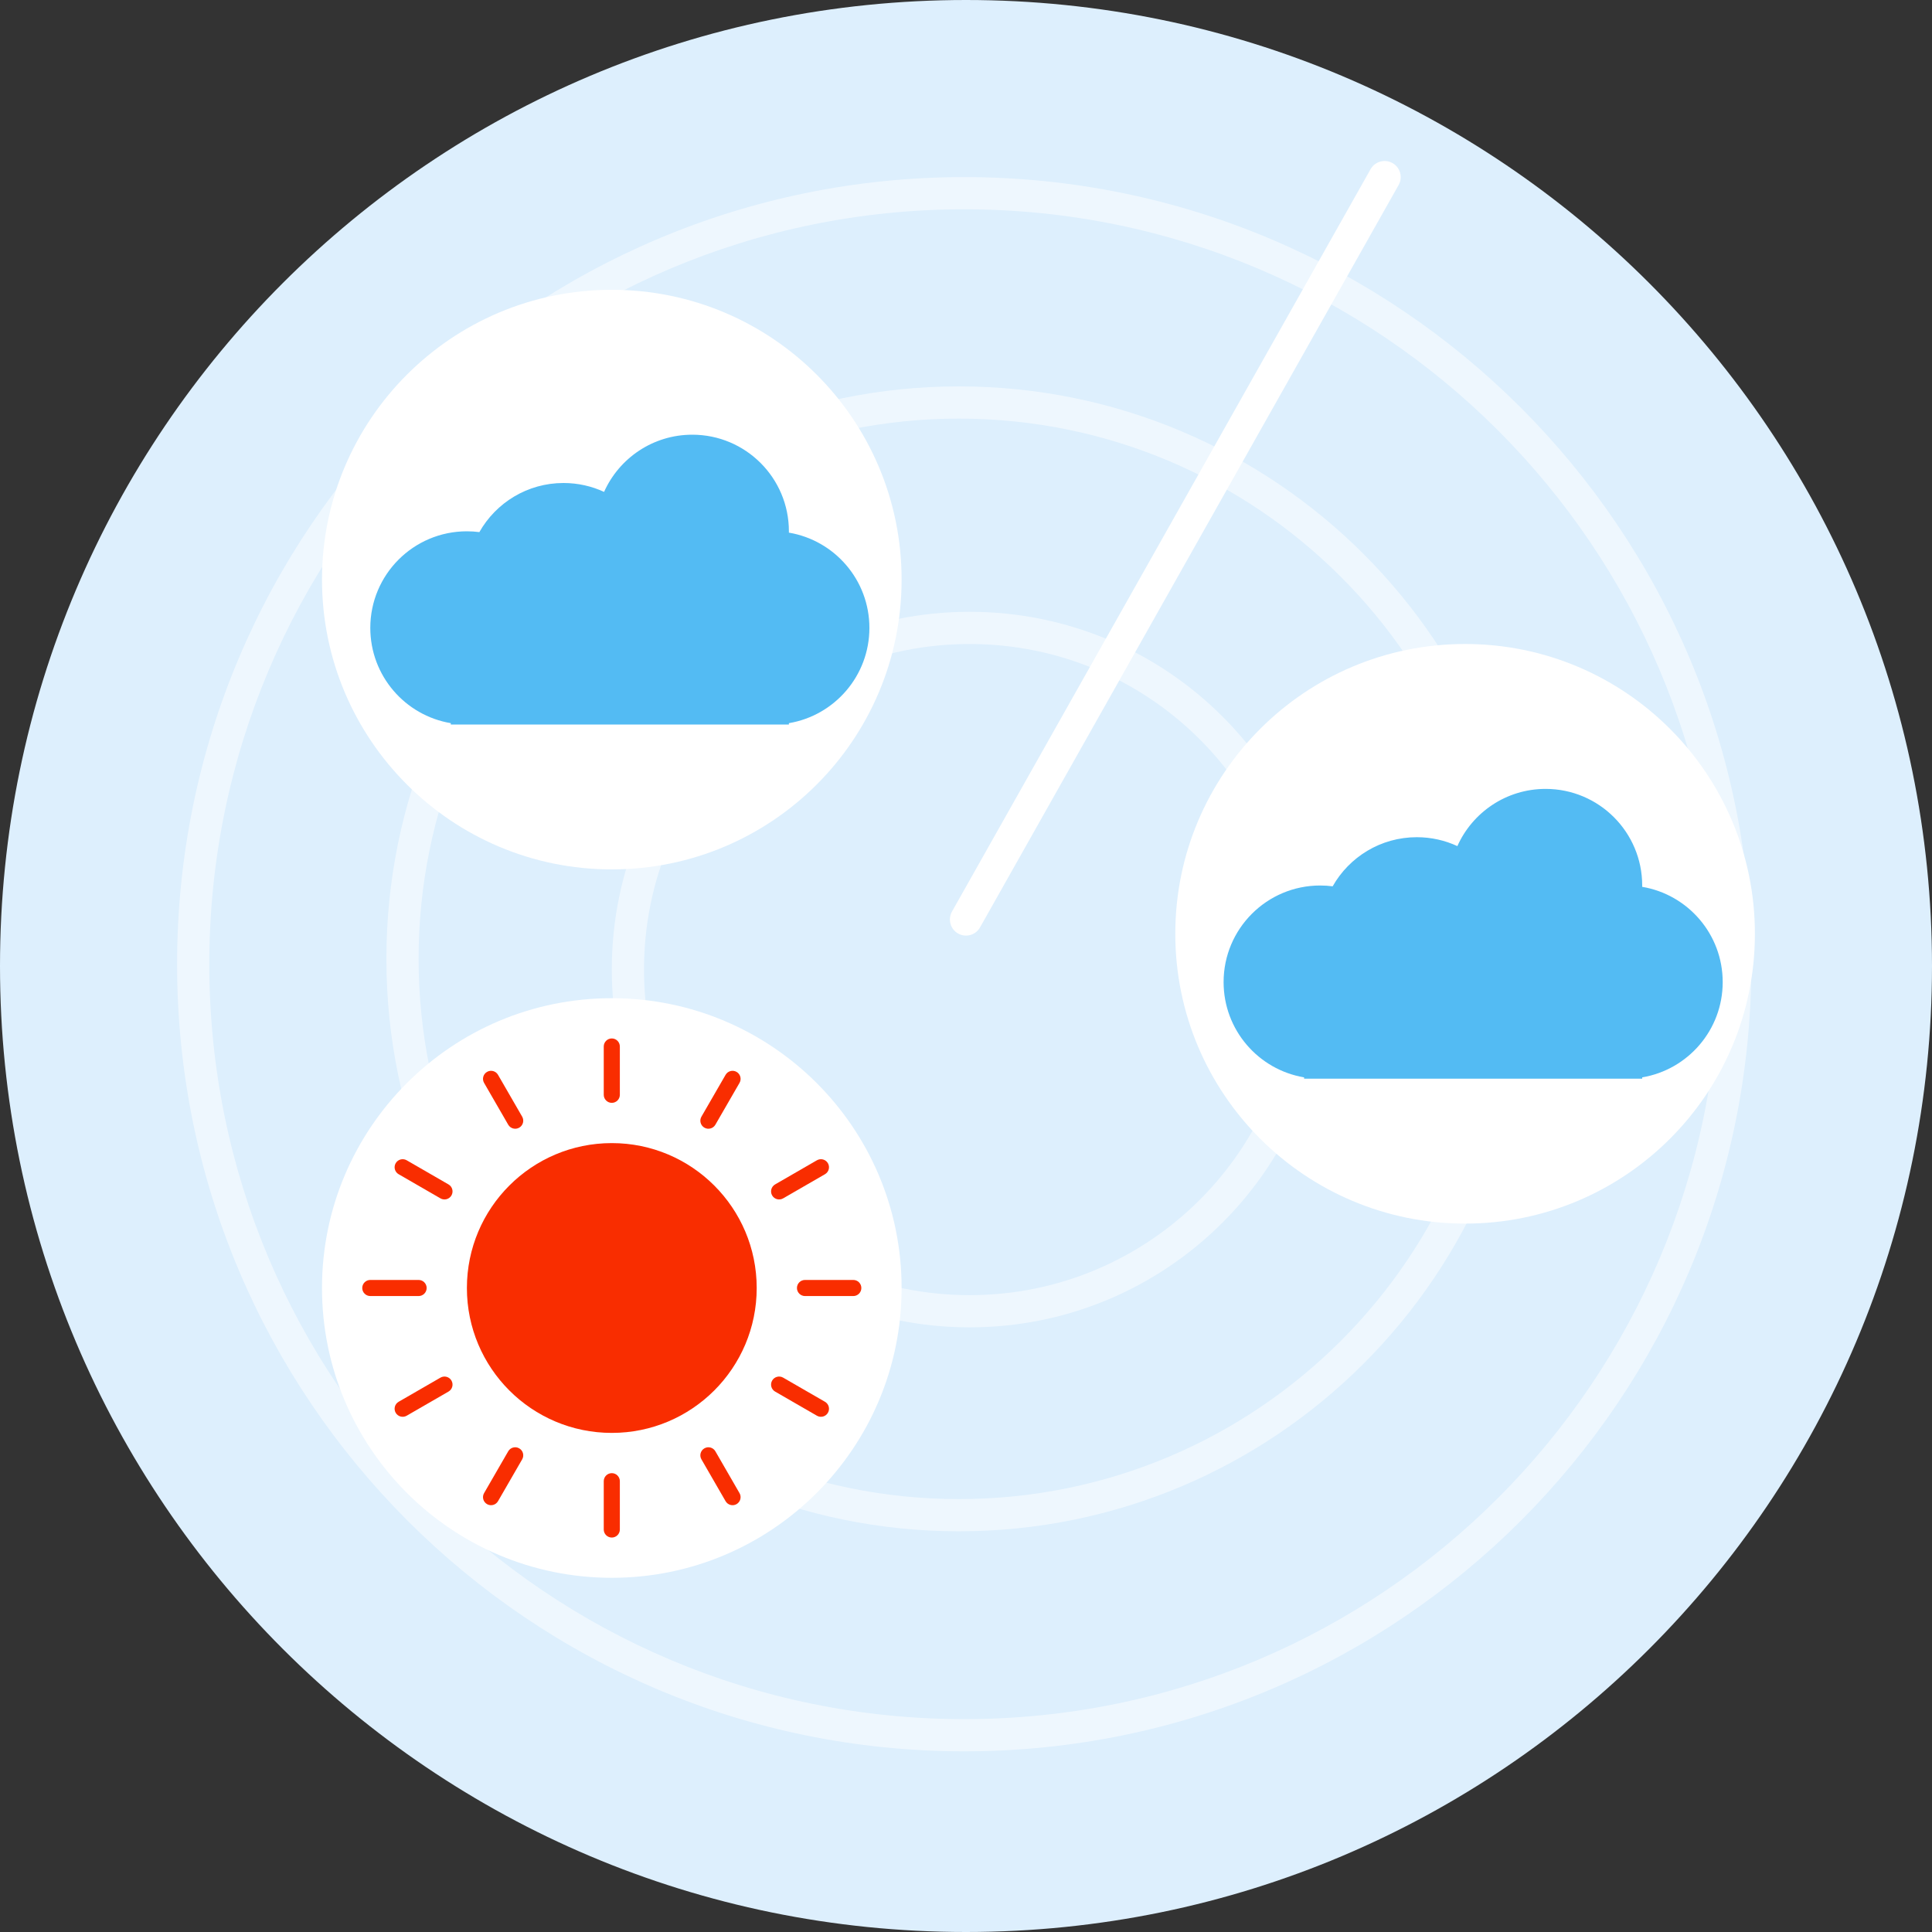 <svg width="120" height="120" viewBox="0 0 120 120" fill="none" xmlns="http://www.w3.org/2000/svg">
<rect x="0" y="0" width="120" height="120" fill="#333333" stroke="none"/>
<path d="M120 60C120 93.137 93.137 120 60 120C26.863 120 0 93.137 0 60C0 26.863 26.863 0 60 0C93.137 0 120 26.863 120 60Z" fill="#DDEFFD"/>
<path opacity="0.5" fill-rule="evenodd" clip-rule="evenodd" d="M59.889 106.778C85.785 106.778 106.778 85.785 106.778 59.889C106.778 33.993 85.785 13 59.889 13C33.993 13 13 33.993 13 59.889C13 85.785 33.993 106.778 59.889 106.778ZM59.889 108.778C86.889 108.778 108.778 86.889 108.778 59.889C108.778 32.888 86.889 11 59.889 11C32.888 11 11 32.888 11 59.889C11 86.889 32.888 108.778 59.889 108.778Z" fill="white"/>
<path opacity="0.5" fill-rule="evenodd" clip-rule="evenodd" d="M59.556 93.111C78.088 93.111 93.111 78.088 93.111 59.556C93.111 41.023 78.088 26 59.556 26C41.023 26 26 41.023 26 59.556C26 78.088 41.023 93.111 59.556 93.111ZM59.556 95.111C79.192 95.111 95.111 79.192 95.111 59.556C95.111 39.919 79.192 24 59.556 24C39.919 24 24 39.919 24 59.556C24 79.192 39.919 95.111 59.556 95.111Z" fill="white"/>
<path opacity="0.5" fill-rule="evenodd" clip-rule="evenodd" d="M60.222 80.444C71.391 80.444 80.444 71.391 80.444 60.222C80.444 49.054 71.391 40 60.222 40C49.054 40 40 49.054 40 60.222C40 71.391 49.054 80.444 60.222 80.444ZM60.222 82.444C72.495 82.444 82.444 72.495 82.444 60.222C82.444 47.949 72.495 38 60.222 38C47.949 38 38 47.949 38 60.222C38 72.495 47.949 82.444 60.222 82.444Z" fill="white"/>
<path d="M20 80C20 70.059 28.059 62 38 62V62C47.941 62 56 70.059 56 80V80C56 89.941 47.941 98 38 98V98C28.059 98 20 89.941 20 80V80Z" fill="white"/>
<path d="M47 80C47 84.971 42.971 89 38 89C33.029 89 29 84.971 29 80C29 75.029 33.029 71 38 71C42.971 71 47 75.029 47 80Z" fill="#F92D00"/>
<path fill-rule="evenodd" clip-rule="evenodd" d="M38 64.5C38.276 64.5 38.5 64.724 38.5 65L38.5 68C38.5 68.276 38.276 68.5 38 68.5C37.724 68.5 37.5 68.276 37.5 68L37.5 65C37.5 64.724 37.724 64.5 38 64.5Z" fill="#F92D00"/>
<path fill-rule="evenodd" clip-rule="evenodd" d="M38 91.5C38.276 91.5 38.5 91.724 38.5 92L38.5 95C38.5 95.276 38.276 95.5 38 95.5C37.724 95.5 37.5 95.276 37.5 95L37.5 92C37.5 91.724 37.724 91.5 38 91.5Z" fill="#F92D00"/>
<path fill-rule="evenodd" clip-rule="evenodd" d="M53.5 80C53.5 80.276 53.276 80.5 53 80.5L50 80.5C49.724 80.5 49.5 80.276 49.5 80C49.5 79.724 49.724 79.5 50 79.5L53 79.5C53.276 79.5 53.5 79.724 53.5 80Z" fill="#F92D00"/>
<path fill-rule="evenodd" clip-rule="evenodd" d="M26.5 80C26.5 80.276 26.276 80.5 26 80.5L23 80.5C22.724 80.5 22.5 80.276 22.5 80C22.5 79.724 22.724 79.5 23 79.5L26 79.5C26.276 79.5 26.5 79.724 26.5 80Z" fill="#F92D00"/>
<path fill-rule="evenodd" clip-rule="evenodd" d="M51.423 72.25C51.561 72.489 51.48 72.795 51.24 72.933L48.642 74.433C48.403 74.571 48.097 74.489 47.959 74.25C47.821 74.011 47.903 73.705 48.142 73.567L50.74 72.067C50.98 71.929 51.285 72.011 51.423 72.25Z" fill="#F92D00"/>
<path fill-rule="evenodd" clip-rule="evenodd" d="M28.041 85.75C28.179 85.989 28.097 86.295 27.858 86.433L25.26 87.933C25.02 88.071 24.715 87.989 24.577 87.75C24.439 87.511 24.52 87.205 24.76 87.067L27.358 85.567C27.597 85.429 27.903 85.511 28.041 85.75Z" fill="#F92D00"/>
<path fill-rule="evenodd" clip-rule="evenodd" d="M45.75 66.577C45.989 66.715 46.071 67.02 45.933 67.26L44.433 69.858C44.295 70.097 43.989 70.179 43.75 70.041C43.511 69.903 43.429 69.597 43.567 69.358L45.067 66.76C45.205 66.52 45.511 66.439 45.75 66.577Z" fill="#F92D00"/>
<path fill-rule="evenodd" clip-rule="evenodd" d="M32.25 89.96C32.489 90.097 32.571 90.403 32.433 90.642L30.933 93.241C30.795 93.48 30.489 93.562 30.25 93.424C30.011 93.285 29.929 92.98 30.067 92.741L31.567 90.142C31.705 89.903 32.011 89.821 32.25 89.96Z" fill="#F92D00"/>
<path fill-rule="evenodd" clip-rule="evenodd" d="M30.25 66.577C30.489 66.439 30.795 66.52 30.933 66.76L32.433 69.358C32.571 69.597 32.489 69.903 32.25 70.041C32.011 70.179 31.705 70.097 31.567 69.858L30.067 67.26C29.929 67.02 30.011 66.715 30.25 66.577Z" fill="#F92D00"/>
<path fill-rule="evenodd" clip-rule="evenodd" d="M43.75 89.96C43.989 89.821 44.295 89.903 44.433 90.142L45.933 92.741C46.071 92.98 45.989 93.285 45.75 93.424C45.511 93.562 45.205 93.48 45.067 93.241L43.567 90.642C43.429 90.403 43.511 90.097 43.75 89.96Z" fill="#F92D00"/>
<path fill-rule="evenodd" clip-rule="evenodd" d="M24.577 72.25C24.715 72.011 25.02 71.929 25.26 72.067L27.858 73.567C28.097 73.705 28.179 74.011 28.041 74.25C27.903 74.489 27.597 74.571 27.358 74.433L24.76 72.933C24.52 72.795 24.439 72.489 24.577 72.25Z" fill="#F92D00"/>
<path fill-rule="evenodd" clip-rule="evenodd" d="M47.959 85.75C48.097 85.511 48.403 85.429 48.642 85.567L51.241 87.067C51.48 87.205 51.562 87.511 51.424 87.75C51.285 87.989 50.98 88.071 50.741 87.933L48.142 86.433C47.903 86.295 47.821 85.989 47.959 85.75Z" fill="#F92D00"/>
<path d="M73 58C73 48.059 81.059 40 91 40V40C100.941 40 109 48.059 109 58V58C109 67.941 100.941 76 91 76V76C81.059 76 73 67.941 73 58V58Z" fill="white"/>
<path fill-rule="evenodd" clip-rule="evenodd" d="M102 55C102 55.028 102 55.055 101.999 55.083C104.837 55.559 107 58.027 107 61C107 63.973 104.838 66.441 102 66.917V67H101H82H81V66.917C78.162 66.441 76 63.973 76 61C76 57.686 78.686 55 82 55C82.262 55 82.521 55.017 82.774 55.05C83.805 53.229 85.759 52 88 52C88.9 52 89.754 52.198 90.52 52.553C91.456 50.459 93.558 49 96 49C99.314 49 102 51.686 102 55Z" fill="#53BBF3"/>
<path d="M20 36C20 26.059 28.059 18 38 18V18C47.941 18 56 26.059 56 36V36C56 45.941 47.941 54 38 54V54C28.059 54 20 45.941 20 36V36Z" fill="white"/>
<path fill-rule="evenodd" clip-rule="evenodd" d="M49 33C49 33.028 49 33.055 48.999 33.083C51.837 33.559 54 36.027 54 39C54 41.973 51.838 44.441 49 44.917V45H48H29H28V44.917C25.162 44.441 23 41.973 23 39C23 35.686 25.686 33 29 33C29.262 33 29.521 33.017 29.774 33.05C30.805 31.229 32.759 30 35 30C35.9 30 36.754 30.198 37.52 30.553C38.456 28.459 40.558 27 43 27C46.314 27 49 29.686 49 33Z" fill="#53BBF3"/>
<path d="M60 57.111L86 11" stroke="white" stroke-width="2" stroke-linecap="round"/>
</svg>
